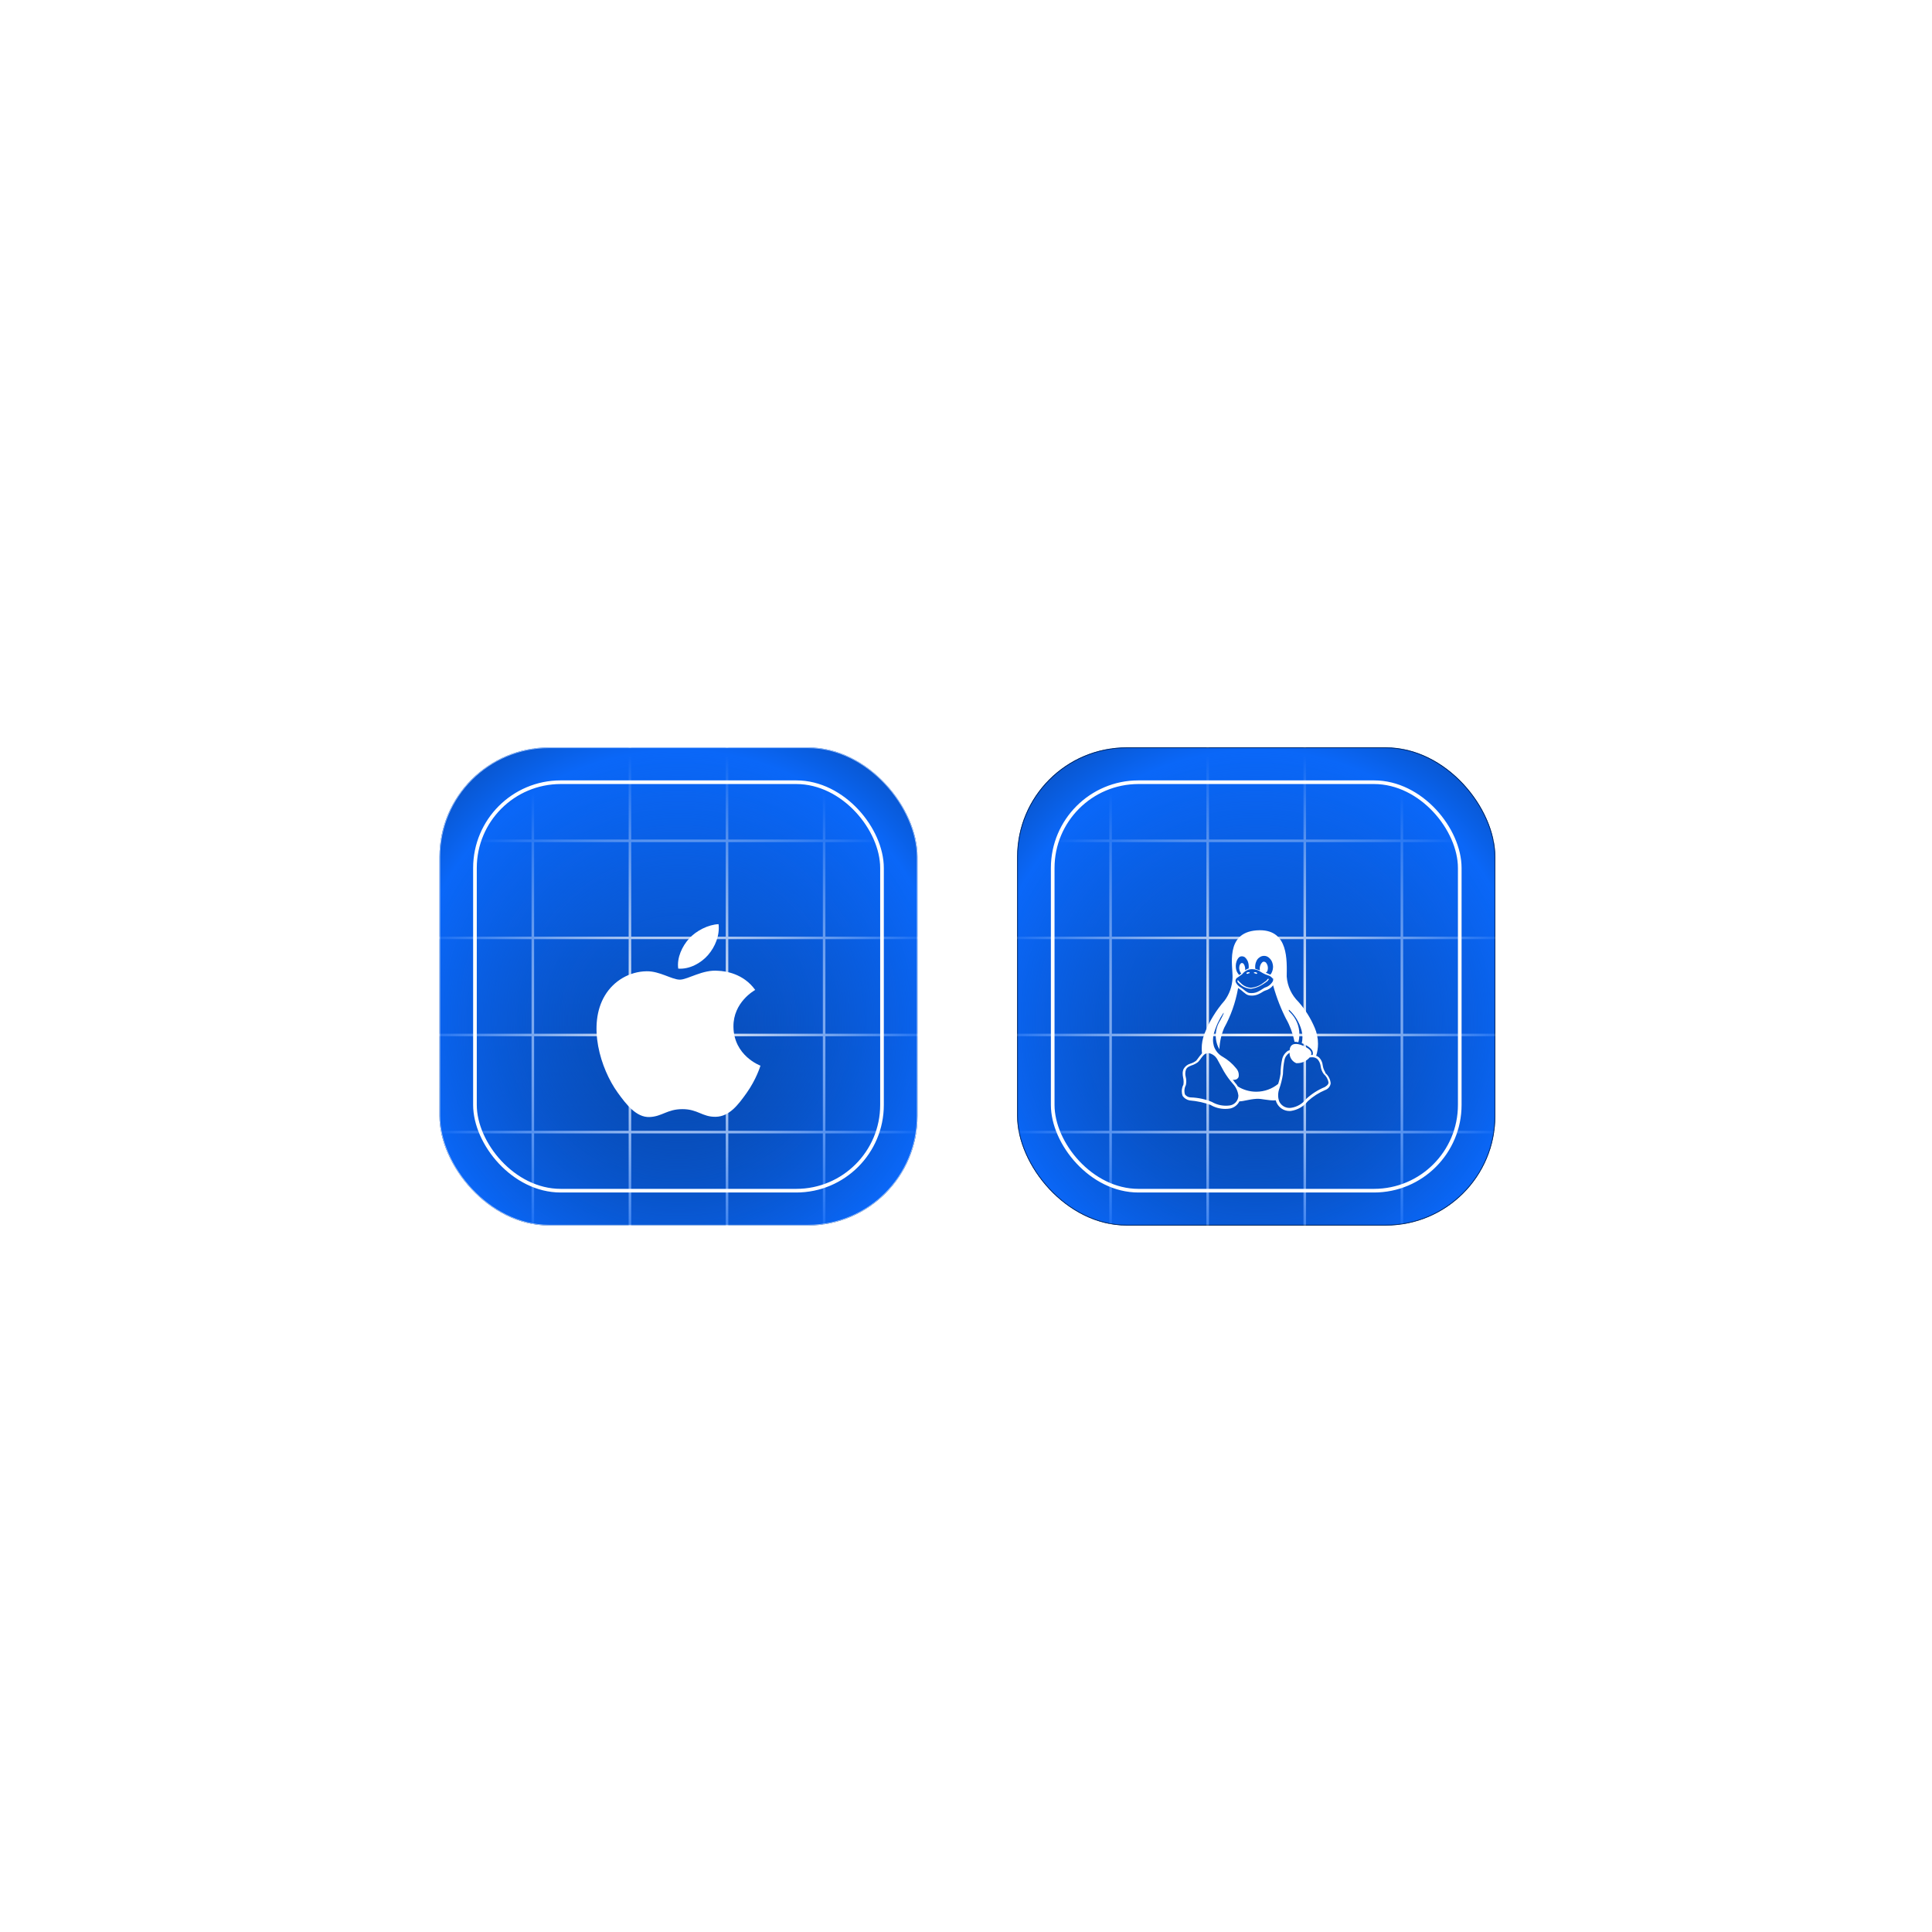 <svg width="601" height="601" viewBox="0 0 601 601" fill="none" xmlns="http://www.w3.org/2000/svg">
<g filter="url(#filter0_dii_46_321)">
<g clip-path="url(#clip0_46_321)">
<rect x="136.698" y="226.415" width="148.724" height="148.724" rx="34.059" fill="url(#paint0_linear_46_321)"/>
<path d="M165.753 131.586V469.967" stroke="white" stroke-width="0.795"/>
<path d="M195.957 131.586V469.967" stroke="white" stroke-width="0.795"/>
<path d="M226.162 131.586V469.967" stroke="white" stroke-width="0.795"/>
<path d="M256.367 131.586V469.967" stroke="white" stroke-width="0.795"/>
<path d="M380.251 255.469L41.87 255.469" stroke="white" stroke-width="0.795"/>
<path d="M380.251 285.674L41.87 285.674" stroke="white" stroke-width="0.795"/>
<path d="M380.251 315.879L41.87 315.879" stroke="white" stroke-width="0.795"/>
<path d="M380.251 346.083L41.87 346.083" stroke="white" stroke-width="0.795"/>
<g filter="url(#filter1_di_46_321)">
<rect x="88.448" y="178.165" width="245.224" height="245.224" fill="url(#paint1_radial_46_321)" shape-rendering="crispEdges"/>
<rect x="88.562" y="178.278" width="244.997" height="244.997" stroke="white" stroke-opacity="0.6" stroke-width="0.227" shape-rendering="crispEdges"/>
<path fill-rule="evenodd" clip-rule="evenodd" d="M220.273 280.355C222.46 277.82 223.934 274.29 223.531 270.777C220.379 270.897 216.566 272.79 214.306 275.322C212.276 277.569 210.504 281.159 210.981 284.603C214.497 284.864 218.085 282.893 220.273 280.355ZM228.157 302.652C228.245 311.732 236.469 314.753 236.56 314.792C236.493 315.005 235.246 319.096 232.228 323.326C229.616 326.98 226.907 330.62 222.639 330.698C218.446 330.773 217.096 328.316 212.3 328.316C207.507 328.316 206.009 330.619 202.041 330.772C197.921 330.919 194.781 326.819 192.151 323.177C186.77 315.728 182.659 302.127 188.18 292.947C190.923 288.39 195.822 285.5 201.143 285.428C205.187 285.353 209.006 288.035 211.478 288.035C213.951 288.035 218.592 284.81 223.47 285.284C225.512 285.365 231.245 286.073 234.925 291.236C234.628 291.413 228.084 295.062 228.157 302.652Z" fill="white"/>
</g>
<rect x="147.748" y="237.243" width="126.623" height="127.066" rx="26.679" stroke="white" stroke-width="1.135"/>
</g>
<rect x="136.812" y="226.528" width="148.497" height="148.497" rx="33.945" stroke="white" stroke-opacity="0.6" stroke-width="0.227"/>
</g>
<g filter="url(#filter2_dii_46_321)">
<g clip-path="url(#clip1_46_321)">
<rect x="316.422" y="226.415" width="148.724" height="148.724" rx="34.059" fill="url(#paint2_linear_46_321)"/>
<path d="M345.476 131.586V469.967" stroke="white" stroke-width="0.795"/>
<path d="M375.681 131.586V469.967" stroke="white" stroke-width="0.795"/>
<path d="M405.886 131.586V469.967" stroke="white" stroke-width="0.795"/>
<path d="M436.091 131.586V469.967" stroke="white" stroke-width="0.795"/>
<path d="M559.974 255.469L221.593 255.469" stroke="white" stroke-width="0.795"/>
<path d="M559.974 285.674L221.593 285.674" stroke="white" stroke-width="0.795"/>
<path d="M559.974 315.879L221.593 315.879" stroke="white" stroke-width="0.795"/>
<path d="M559.974 346.083L221.593 346.083" stroke="white" stroke-width="0.795"/>
<g filter="url(#filter3_di_46_321)">
<rect x="268.172" y="178.165" width="245.224" height="245.224" fill="url(#paint3_radial_46_321)" shape-rendering="crispEdges"/>
<rect x="268.285" y="178.278" width="244.997" height="244.997" stroke="white" stroke-opacity="0.6" stroke-width="0.227" shape-rendering="crispEdges"/>
<path d="M388.764 285.926C388.718 286.061 388.5 286.041 388.376 286.08C388.266 286.138 388.176 286.239 388.048 286.239C387.932 286.239 387.744 286.193 387.729 286.08C387.707 285.926 387.936 285.769 388.08 285.769C388.174 285.724 388.283 285.699 388.397 285.699C388.502 285.699 388.601 285.72 388.691 285.759L388.686 285.758C388.727 285.774 388.757 285.814 388.757 285.861C388.757 285.866 388.757 285.87 388.755 285.876V285.923H388.763L388.764 285.926ZM390.054 285.926V285.876C390.039 285.829 390.084 285.778 390.122 285.759C390.208 285.722 390.309 285.699 390.416 285.699C390.531 285.699 390.639 285.726 390.735 285.771L390.731 285.769C390.879 285.769 391.106 285.926 391.082 286.086C391.069 286.2 390.883 286.239 390.765 286.239C390.636 286.239 390.549 286.138 390.435 286.08C390.313 286.037 390.094 286.061 390.053 285.928L390.054 285.926ZM392.589 289.635C391.592 290.267 390.413 290.711 389.149 290.884L389.104 290.889C387.968 290.824 386.934 290.424 386.091 289.787L386.104 289.796C385.744 289.483 385.448 289.168 385.23 289.011C384.846 288.698 384.893 288.231 385.058 288.231C385.313 288.268 385.359 288.544 385.524 288.699C385.749 288.853 386.029 289.168 386.368 289.479C387.113 290.094 388.054 290.494 389.087 290.573L389.104 290.574C390.33 290.468 391.446 290.074 392.409 289.464L392.379 289.483C392.837 289.166 393.422 288.701 393.898 288.388C394.264 288.069 394.247 287.762 394.553 287.762C394.853 287.799 394.633 288.075 394.208 288.54C393.746 288.893 393.219 289.254 392.674 289.59L392.591 289.637L392.589 289.635ZM375.816 310.896H375.838C375.968 310.896 376.095 310.909 376.219 310.931L376.206 310.929C377.226 311.192 378.066 311.826 378.593 312.675L378.602 312.692L380.734 316.59L380.741 316.598C381.598 318.047 382.519 319.301 383.548 320.458L383.528 320.434C384.446 321.409 385.065 322.676 385.232 324.083L385.236 324.113V324.128C385.213 325.659 384.086 326.923 382.618 327.158L382.601 327.159C382.226 327.218 381.791 327.249 381.351 327.249C379.744 327.249 378.24 326.813 376.95 326.049L376.989 326.072C375.015 325.245 372.724 324.733 370.324 324.662H370.296C369.598 324.615 368.991 324.259 368.606 323.732L368.603 323.726C368.501 323.4 368.443 323.025 368.443 322.635C368.443 321.979 368.608 321.362 368.901 320.824L368.891 320.844V320.835L368.897 320.828C368.974 320.475 369.019 320.068 369.019 319.652C369.019 319.138 368.951 318.641 368.824 318.169L368.833 318.208C368.756 317.927 368.711 317.603 368.711 317.267C368.711 316.813 368.792 316.38 368.942 315.979L368.934 316.005C369.309 315.223 369.863 315.068 370.551 314.756C371.372 314.507 372.086 314.13 372.709 313.644L372.694 313.656H372.698V313.65C373.298 313.022 373.74 312.242 374.263 311.687C374.629 311.22 375.186 310.918 375.814 310.899H375.818L375.816 310.896ZM401.154 310.781C401.153 310.813 401.153 310.853 401.153 310.892C401.153 312.285 401.994 313.481 403.198 314.001L403.221 314.01C403.311 314.016 403.416 314.019 403.521 314.019C405.079 314.019 406.474 313.324 407.411 312.225L407.417 312.218L407.912 312.195C408.011 312.18 408.126 312.173 408.242 312.173C408.881 312.173 409.464 312.42 409.898 312.825L409.896 312.823L409.903 312.831C410.37 313.395 410.694 314.093 410.816 314.859L410.82 314.884C410.923 315.831 411.266 316.684 411.789 317.396L411.78 317.381C412.56 318.049 413.102 318.975 413.267 320.027L413.271 320.051L413.278 320.034V320.076L413.271 320.048C413.235 320.661 412.838 320.976 412.104 321.443C409.884 322.374 407.978 323.614 406.335 325.133L406.348 325.121C405.208 326.606 403.534 327.632 401.618 327.908L401.578 327.911C401.439 327.93 401.278 327.941 401.115 327.941C399.675 327.941 398.438 327.071 397.898 325.83L397.888 325.808L397.877 325.8C397.703 325.264 397.603 324.647 397.603 324.008C397.603 323.228 397.751 322.483 398.023 321.799L398.008 321.84C398.447 320.588 398.824 319.091 399.073 317.55L399.094 317.394C399.124 315.872 399.289 314.408 399.578 312.988L399.551 313.144C399.711 312.173 400.266 311.355 401.04 310.847L401.053 310.839L401.158 310.789L401.154 310.781ZM396.034 289.793C397.159 293.818 398.544 297.296 400.247 300.587L400.099 300.274C401.248 302.318 402.143 304.689 402.654 307.202L402.681 307.359C402.698 307.359 402.718 307.359 402.739 307.359C403.146 307.359 403.539 307.414 403.914 307.517L403.883 307.509C404.089 306.769 404.207 305.919 404.207 305.042C404.207 302.368 403.106 299.949 401.333 298.219L401.331 298.217C400.815 297.748 400.787 297.431 401.042 297.431C402.863 299.138 404.209 301.328 404.876 303.795L404.899 303.891C405.066 304.508 405.161 305.216 405.161 305.948C405.161 306.606 405.084 307.247 404.938 307.86L404.949 307.804C405.088 307.875 405.249 307.929 405.42 307.959L405.431 307.961C407.85 309.212 408.743 310.159 408.313 311.563V311.462C408.173 311.454 408.032 311.462 407.891 311.462H407.854C408.208 310.367 407.428 309.529 405.358 308.593C403.215 307.656 401.501 307.806 401.211 309.683C401.19 309.774 401.175 309.881 401.169 309.992V309.998C401.033 310.054 400.869 310.106 400.701 310.144L400.68 310.148C399.728 310.778 399.049 311.758 398.826 312.902L398.822 312.928C398.544 314.231 398.37 315.741 398.342 317.284V317.306V317.314C398.171 318.508 397.911 319.577 397.558 320.601L397.596 320.477C395.753 321.984 393.375 322.896 390.782 322.896C388.663 322.896 386.687 322.286 385.02 321.233L385.065 321.259C384.791 320.784 384.478 320.374 384.122 320.008L384.124 320.01C383.942 319.71 383.728 319.453 383.483 319.232L383.479 319.23C383.867 319.23 384.242 319.172 384.596 319.065L384.568 319.073C384.906 318.913 385.164 318.638 385.301 318.3L385.305 318.291C385.339 318.116 385.359 317.918 385.359 317.713C385.359 316.879 385.031 316.123 384.495 315.564L384.497 315.566C383.336 314.139 381.949 312.951 380.379 312.041L380.308 312.004C379.05 311.276 378.098 310.138 377.627 308.775L377.614 308.734C377.439 308.138 377.338 307.451 377.338 306.743C377.338 306.081 377.426 305.439 377.589 304.828L377.578 304.879C378.285 302.415 379.305 300.264 380.616 298.324L380.563 298.404C380.814 298.253 380.649 298.721 379.607 300.686C378.718 302.023 378.188 303.668 378.188 305.436C378.188 307.011 378.608 308.486 379.343 309.759L379.32 309.718C379.418 307.264 379.967 304.961 380.884 302.858L380.837 302.979C382.815 299.413 384.313 295.271 385.103 290.882L385.14 290.636C385.253 290.721 385.648 290.953 385.817 291.109C386.327 291.42 386.708 291.889 387.199 292.198C387.699 292.686 388.386 292.986 389.139 292.986C389.179 292.986 389.218 292.986 389.258 292.984H389.252C389.344 292.991 389.428 292.999 389.509 292.999C390.369 292.982 391.172 292.751 391.869 292.358L391.845 292.371C392.524 292.058 393.064 291.589 393.579 291.433H393.591C394.594 291.161 395.434 290.582 396.028 289.804L396.036 289.793H396.034ZM389.473 284.773C389.479 284.773 389.484 284.773 389.49 284.773C390.557 284.773 391.541 285.124 392.334 285.716L392.321 285.707C393.03 286.146 393.848 286.519 394.712 286.783L394.787 286.802H394.794C395.256 287.008 395.636 287.329 395.908 287.728L395.914 287.738V287.43C396 287.603 396.053 287.807 396.053 288.023C396.053 288.206 396.015 288.381 395.949 288.54L395.953 288.531C395.413 289.481 394.538 290.188 393.491 290.496L393.461 290.503V290.507C392.833 290.824 392.288 291.287 391.646 291.596C390.99 291.99 390.201 292.223 389.355 292.223C389.327 292.223 389.299 292.223 389.271 292.223H389.274C389.233 292.224 389.184 292.226 389.136 292.226C388.809 292.226 388.494 292.168 388.206 292.059L388.224 292.065C387.926 291.902 387.681 291.748 387.443 291.583L387.469 291.602C387.043 291.229 386.574 290.871 386.083 290.543L386.034 290.513V290.501H386.023C385.32 290.128 384.767 289.556 384.426 288.859L384.416 288.836C384.366 288.711 384.338 288.564 384.338 288.413C384.338 288.004 384.548 287.644 384.864 287.434L384.868 287.432C385.393 287.115 385.759 286.796 386.001 286.644C386.244 286.472 386.336 286.406 386.413 286.337H386.417V286.329C386.919 285.694 387.585 285.206 388.352 284.931L388.382 284.921C388.708 284.828 389.083 284.773 389.471 284.769L389.473 284.773ZM386.263 280.776H386.348C386.7 280.783 387.024 280.901 387.287 281.094L387.283 281.091C387.619 281.389 387.893 281.751 388.08 282.159L388.088 282.18C388.299 282.639 388.431 283.174 388.446 283.736V283.742V283.751C388.453 283.838 388.457 283.937 388.457 284.036C388.457 284.154 388.451 284.273 388.44 284.389L388.442 284.374V284.561C388.373 284.578 388.311 284.603 388.247 284.618C387.889 284.766 387.587 284.923 387.3 285.101L387.326 285.086C387.341 284.983 387.349 284.865 387.349 284.745C387.349 284.646 387.343 284.546 387.332 284.449L387.334 284.46V284.424C387.3 284.136 387.233 283.871 387.133 283.622L387.141 283.643C387.064 283.395 386.929 283.185 386.753 283.018C386.649 282.924 386.513 282.866 386.361 282.866C386.348 282.866 386.334 282.866 386.321 282.868H386.323H386.274C386.081 282.889 385.92 283.009 385.839 283.174L385.838 283.178C385.693 283.352 385.594 283.568 385.556 283.804V283.811C385.513 283.973 385.491 284.158 385.491 284.349C385.491 284.432 385.494 284.514 385.504 284.595V284.586V284.621C385.534 284.91 385.601 285.176 385.699 285.424L385.691 285.403C385.77 285.651 385.903 285.863 386.079 286.031C386.102 286.054 386.128 286.073 386.158 286.088H386.16C386.004 286.187 385.869 286.292 385.746 286.408L385.748 286.406C385.663 286.481 385.56 286.538 385.446 286.564L385.44 286.566C385.209 286.29 384.996 285.981 384.812 285.654L384.797 285.624C384.585 285.165 384.454 284.633 384.433 284.068V284.061C384.426 283.971 384.422 283.866 384.422 283.759C384.422 283.307 384.495 282.872 384.628 282.465L384.621 282.495C384.759 282.011 384.986 281.593 385.288 281.237L385.284 281.243C385.523 280.961 385.871 280.783 386.263 280.774H386.265L386.263 280.776ZM393.204 280.637H393.234C393.236 280.637 393.238 280.637 393.242 280.637C393.758 280.637 394.23 280.811 394.609 281.104L394.603 281.1C395.033 281.432 395.378 281.85 395.619 282.328L395.629 282.349C395.856 282.848 395.996 283.427 396.017 284.038V284.046C396.017 283.999 396.03 283.952 396.03 283.905V284.151L396.021 284.102L396.011 284.046C396.006 284.646 395.878 285.212 395.649 285.728L395.661 285.701C395.544 286.007 395.376 286.269 395.162 286.487C395.106 286.453 395.036 286.421 394.967 286.393L394.956 286.389C394.703 286.311 394.481 286.204 394.281 286.073L394.29 286.078C394.146 286.018 393.973 285.966 393.795 285.926L393.774 285.923C393.926 285.78 394.067 285.628 394.196 285.467L394.204 285.458C394.322 285.18 394.395 284.859 394.41 284.522V284.516V284.469C394.41 284.454 394.41 284.439 394.41 284.423C394.41 284.104 394.358 283.798 394.26 283.513L394.266 283.534C394.148 283.236 394.003 282.979 393.831 282.744L393.838 282.754C393.675 282.589 393.459 282.476 393.218 282.444H393.212H393.174C393.173 282.444 393.169 282.444 393.167 282.444C392.919 282.444 392.698 282.566 392.563 282.752L392.561 282.754C392.344 282.966 392.179 283.228 392.085 283.523L392.081 283.536C391.963 283.811 391.886 284.132 391.871 284.466V284.471V284.516C391.875 284.741 391.892 284.959 391.922 285.171L391.918 285.143C391.466 284.985 390.893 284.826 390.495 284.67C390.473 284.533 390.458 284.372 390.454 284.207V284.201V284.154C390.452 284.117 390.452 284.074 390.452 284.031C390.452 283.423 390.581 282.848 390.816 282.328L390.804 282.354C391.003 281.831 391.354 281.402 391.802 281.111L391.811 281.106C392.194 280.813 392.679 280.637 393.204 280.637ZM391.965 272.659C391.601 272.659 391.226 272.678 390.84 272.708C380.938 273.488 383.565 283.971 383.413 287.464C383.319 290.138 382.412 292.581 380.929 294.574L380.953 294.54C378.315 297.544 376.163 301.054 374.67 304.896L374.589 305.134C374.106 306.418 373.824 307.901 373.824 309.45C373.824 309.984 373.858 310.511 373.922 311.027L373.916 310.965C373.811 311.051 373.723 311.156 373.661 311.276L373.659 311.282C373.05 311.91 372.606 312.688 372.105 313.247C371.574 313.654 370.952 313.974 370.277 314.173L370.238 314.183C369.368 314.443 368.659 315.011 368.222 315.759L368.213 315.776C368.018 316.174 367.903 316.641 367.903 317.136C367.903 317.154 367.903 317.171 367.903 317.19C367.907 317.636 367.952 318.068 368.04 318.488L368.033 318.444C368.138 318.855 368.198 319.328 368.198 319.813C368.198 320.132 368.171 320.445 368.121 320.751L368.124 320.717C367.811 321.304 367.629 322.001 367.629 322.742C367.629 323.263 367.719 323.762 367.886 324.225L367.877 324.195C368.389 324.923 369.163 325.436 370.059 325.599L370.08 325.603C372.469 325.804 374.676 326.303 376.757 327.066L376.581 327.009C377.889 327.788 379.466 328.247 381.148 328.247C381.699 328.247 382.239 328.198 382.764 328.103L382.71 328.11C383.961 327.827 384.981 327.011 385.53 325.918L385.541 325.894C386.918 325.886 388.423 325.264 390.836 325.112C392.473 324.977 394.524 325.738 396.874 325.581C396.943 325.879 397.035 326.139 397.151 326.385L397.14 326.361L397.148 326.368C397.868 327.876 399.379 328.899 401.13 328.899C401.282 328.899 401.432 328.892 401.58 328.877L401.561 328.879C403.719 328.56 405.572 327.439 406.836 325.836L406.849 325.819C408.429 324.379 410.274 323.192 412.296 322.344L412.421 322.298C413.231 321.939 413.813 321.201 413.94 320.312L413.942 320.299C413.831 318.998 413.207 317.863 412.277 317.081L412.269 317.076V316.849L412.262 316.841C411.861 316.223 411.579 315.488 411.473 314.7L411.469 314.672C411.369 313.71 410.948 312.861 410.316 312.221H410.308C410.169 312.096 410.019 312.064 409.868 311.904C409.744 311.816 409.59 311.762 409.423 311.754C409.789 310.626 409.999 309.328 409.999 307.98C409.999 306.218 409.637 304.539 408.984 303.017L409.016 303.099C407.696 299.964 405.981 297.266 403.894 294.908L403.92 294.939C401.848 292.911 400.493 290.156 400.268 287.089L400.266 287.049C400.328 282.008 400.819 272.679 391.961 272.666L391.965 272.659Z" fill="white"/>
</g>
<rect x="327.472" y="237.243" width="126.623" height="127.066" rx="26.679" stroke="white" stroke-width="1.135"/>
</g>
<rect x="316.535" y="226.528" width="148.497" height="148.497" rx="33.945" stroke="black" stroke-opacity="0.6" stroke-width="0.227"/>
</g>
<defs>
<filter id="filter0_dii_46_321" x="121.076" y="221.419" width="179.967" height="179.967" filterUnits="userSpaceOnUse" color-interpolation-filters="sRGB">
<feFlood flood-opacity="0" result="BackgroundImageFix"/>
<feColorMatrix in="SourceAlpha" type="matrix" values="0 0 0 0 0 0 0 0 0 0 0 0 0 0 0 0 0 0 127 0" result="hardAlpha"/>
<feMorphology radius="7.084" operator="erode" in="SourceAlpha" result="effect1_dropShadow_46_321"/>
<feOffset dy="10.626"/>
<feGaussianBlur stdDeviation="11.353"/>
<feComposite in2="hardAlpha" operator="out"/>
<feColorMatrix type="matrix" values="0 0 0 0 0.307 0 0 0 0 1 0 0 0 0 0.965 0 0 0 0.25 0"/>
<feBlend mode="normal" in2="BackgroundImageFix" result="effect1_dropShadow_46_321"/>
<feBlend mode="normal" in="SourceGraphic" in2="effect1_dropShadow_46_321" result="shape"/>
<feColorMatrix in="SourceAlpha" type="matrix" values="0 0 0 0 0 0 0 0 0 0 0 0 0 0 0 0 0 0 127 0" result="hardAlpha"/>
<feOffset/>
<feGaussianBlur stdDeviation="11.353"/>
<feComposite in2="hardAlpha" operator="arithmetic" k2="-1" k3="1"/>
<feColorMatrix type="matrix" values="0 0 0 0 0.923 0 0 0 0 0.923 0 0 0 0 0.923 0 0 0 1 0"/>
<feBlend mode="normal" in2="shape" result="effect2_innerShadow_46_321"/>
<feColorMatrix in="SourceAlpha" type="matrix" values="0 0 0 0 0 0 0 0 0 0 0 0 0 0 0 0 0 0 127 0" result="hardAlpha"/>
<feOffset dy="-4.541"/>
<feGaussianBlur stdDeviation="2.838"/>
<feComposite in2="hardAlpha" operator="arithmetic" k2="-1" k3="1"/>
<feColorMatrix type="matrix" values="0 0 0 0 0.548 0 0 0 0 0.548 0 0 0 0 0.548 0 0 0 0.25 0"/>
<feBlend mode="normal" in2="effect2_innerShadow_46_321" result="effect3_innerShadow_46_321"/>
</filter>
<filter id="filter1_di_46_321" x="72.826" y="173.169" width="276.467" height="276.467" filterUnits="userSpaceOnUse" color-interpolation-filters="sRGB">
<feFlood flood-opacity="0" result="BackgroundImageFix"/>
<feColorMatrix in="SourceAlpha" type="matrix" values="0 0 0 0 0 0 0 0 0 0 0 0 0 0 0 0 0 0 127 0" result="hardAlpha"/>
<feMorphology radius="7.084" operator="erode" in="SourceAlpha" result="effect1_dropShadow_46_321"/>
<feOffset dy="10.626"/>
<feGaussianBlur stdDeviation="11.353"/>
<feComposite in2="hardAlpha" operator="out"/>
<feColorMatrix type="matrix" values="0 0 0 0 0.307 0 0 0 0 1 0 0 0 0 0.965 0 0 0 0.25 0"/>
<feBlend mode="normal" in2="BackgroundImageFix" result="effect1_dropShadow_46_321"/>
<feBlend mode="normal" in="SourceGraphic" in2="effect1_dropShadow_46_321" result="shape"/>
<feColorMatrix in="SourceAlpha" type="matrix" values="0 0 0 0 0 0 0 0 0 0 0 0 0 0 0 0 0 0 127 0" result="hardAlpha"/>
<feOffset/>
<feGaussianBlur stdDeviation="11.353"/>
<feComposite in2="hardAlpha" operator="arithmetic" k2="-1" k3="1"/>
<feColorMatrix type="matrix" values="0 0 0 0 0.923 0 0 0 0 0.923 0 0 0 0 0.923 0 0 0 1 0"/>
<feBlend mode="normal" in2="shape" result="effect2_innerShadow_46_321"/>
</filter>
<filter id="filter2_dii_46_321" x="300.8" y="221.419" width="179.967" height="179.967" filterUnits="userSpaceOnUse" color-interpolation-filters="sRGB">
<feFlood flood-opacity="0" result="BackgroundImageFix"/>
<feColorMatrix in="SourceAlpha" type="matrix" values="0 0 0 0 0 0 0 0 0 0 0 0 0 0 0 0 0 0 127 0" result="hardAlpha"/>
<feMorphology radius="7.084" operator="erode" in="SourceAlpha" result="effect1_dropShadow_46_321"/>
<feOffset dy="10.626"/>
<feGaussianBlur stdDeviation="11.353"/>
<feComposite in2="hardAlpha" operator="out"/>
<feColorMatrix type="matrix" values="0 0 0 0 0.307 0 0 0 0 1 0 0 0 0 0.965 0 0 0 0.25 0"/>
<feBlend mode="normal" in2="BackgroundImageFix" result="effect1_dropShadow_46_321"/>
<feBlend mode="normal" in="SourceGraphic" in2="effect1_dropShadow_46_321" result="shape"/>
<feColorMatrix in="SourceAlpha" type="matrix" values="0 0 0 0 0 0 0 0 0 0 0 0 0 0 0 0 0 0 127 0" result="hardAlpha"/>
<feOffset/>
<feGaussianBlur stdDeviation="11.353"/>
<feComposite in2="hardAlpha" operator="arithmetic" k2="-1" k3="1"/>
<feColorMatrix type="matrix" values="0 0 0 0 0.923 0 0 0 0 0.923 0 0 0 0 0.923 0 0 0 1 0"/>
<feBlend mode="normal" in2="shape" result="effect2_innerShadow_46_321"/>
<feColorMatrix in="SourceAlpha" type="matrix" values="0 0 0 0 0 0 0 0 0 0 0 0 0 0 0 0 0 0 127 0" result="hardAlpha"/>
<feOffset dy="-4.541"/>
<feGaussianBlur stdDeviation="2.838"/>
<feComposite in2="hardAlpha" operator="arithmetic" k2="-1" k3="1"/>
<feColorMatrix type="matrix" values="0 0 0 0 0.548 0 0 0 0 0.548 0 0 0 0 0.548 0 0 0 0.25 0"/>
<feBlend mode="normal" in2="effect2_innerShadow_46_321" result="effect3_innerShadow_46_321"/>
</filter>
<filter id="filter3_di_46_321" x="252.55" y="173.169" width="276.467" height="276.467" filterUnits="userSpaceOnUse" color-interpolation-filters="sRGB">
<feFlood flood-opacity="0" result="BackgroundImageFix"/>
<feColorMatrix in="SourceAlpha" type="matrix" values="0 0 0 0 0 0 0 0 0 0 0 0 0 0 0 0 0 0 127 0" result="hardAlpha"/>
<feMorphology radius="7.084" operator="erode" in="SourceAlpha" result="effect1_dropShadow_46_321"/>
<feOffset dy="10.626"/>
<feGaussianBlur stdDeviation="11.353"/>
<feComposite in2="hardAlpha" operator="out"/>
<feColorMatrix type="matrix" values="0 0 0 0 0.307 0 0 0 0 1 0 0 0 0 0.965 0 0 0 0.25 0"/>
<feBlend mode="normal" in2="BackgroundImageFix" result="effect1_dropShadow_46_321"/>
<feBlend mode="normal" in="SourceGraphic" in2="effect1_dropShadow_46_321" result="shape"/>
<feColorMatrix in="SourceAlpha" type="matrix" values="0 0 0 0 0 0 0 0 0 0 0 0 0 0 0 0 0 0 127 0" result="hardAlpha"/>
<feOffset/>
<feGaussianBlur stdDeviation="11.353"/>
<feComposite in2="hardAlpha" operator="arithmetic" k2="-1" k3="1"/>
<feColorMatrix type="matrix" values="0 0 0 0 0.923 0 0 0 0 0.923 0 0 0 0 0.923 0 0 0 1 0"/>
<feBlend mode="normal" in2="shape" result="effect2_innerShadow_46_321"/>
</filter>
<linearGradient id="paint0_linear_46_321" x1="211.06" y1="226.415" x2="211.06" y2="375.138" gradientUnits="userSpaceOnUse">
<stop stop-color="#0A67F8"/>
<stop offset="1" stop-color="#063D92"/>
</linearGradient>
<radialGradient id="paint1_radial_46_321" cx="0" cy="0" r="1" gradientUnits="userSpaceOnUse" gradientTransform="translate(211.06 300.776) rotate(90) scale(122.612)">
<stop stop-color="#0852C5" stop-opacity="0"/>
<stop offset="0.683" stop-color="#0A67F8"/>
<stop offset="1" stop-color="#063D92"/>
</radialGradient>
<linearGradient id="paint2_linear_46_321" x1="390.784" y1="226.415" x2="390.784" y2="375.138" gradientUnits="userSpaceOnUse">
<stop stop-color="#0A67F8"/>
<stop offset="1" stop-color="#063D92"/>
</linearGradient>
<radialGradient id="paint3_radial_46_321" cx="0" cy="0" r="1" gradientUnits="userSpaceOnUse" gradientTransform="translate(390.784 300.776) rotate(90) scale(122.612)">
<stop stop-color="#0852C5" stop-opacity="0"/>
<stop offset="0.683" stop-color="#0A67F8"/>
<stop offset="1" stop-color="#063D92"/>
</radialGradient>
<clipPath id="clip0_46_321">
<rect x="136.698" y="226.415" width="148.724" height="148.724" rx="34.059" fill="white"/>
</clipPath>
<clipPath id="clip1_46_321">
<rect x="316.422" y="226.415" width="148.724" height="148.724" rx="34.059" fill="white"/>
</clipPath>
</defs>
</svg>
